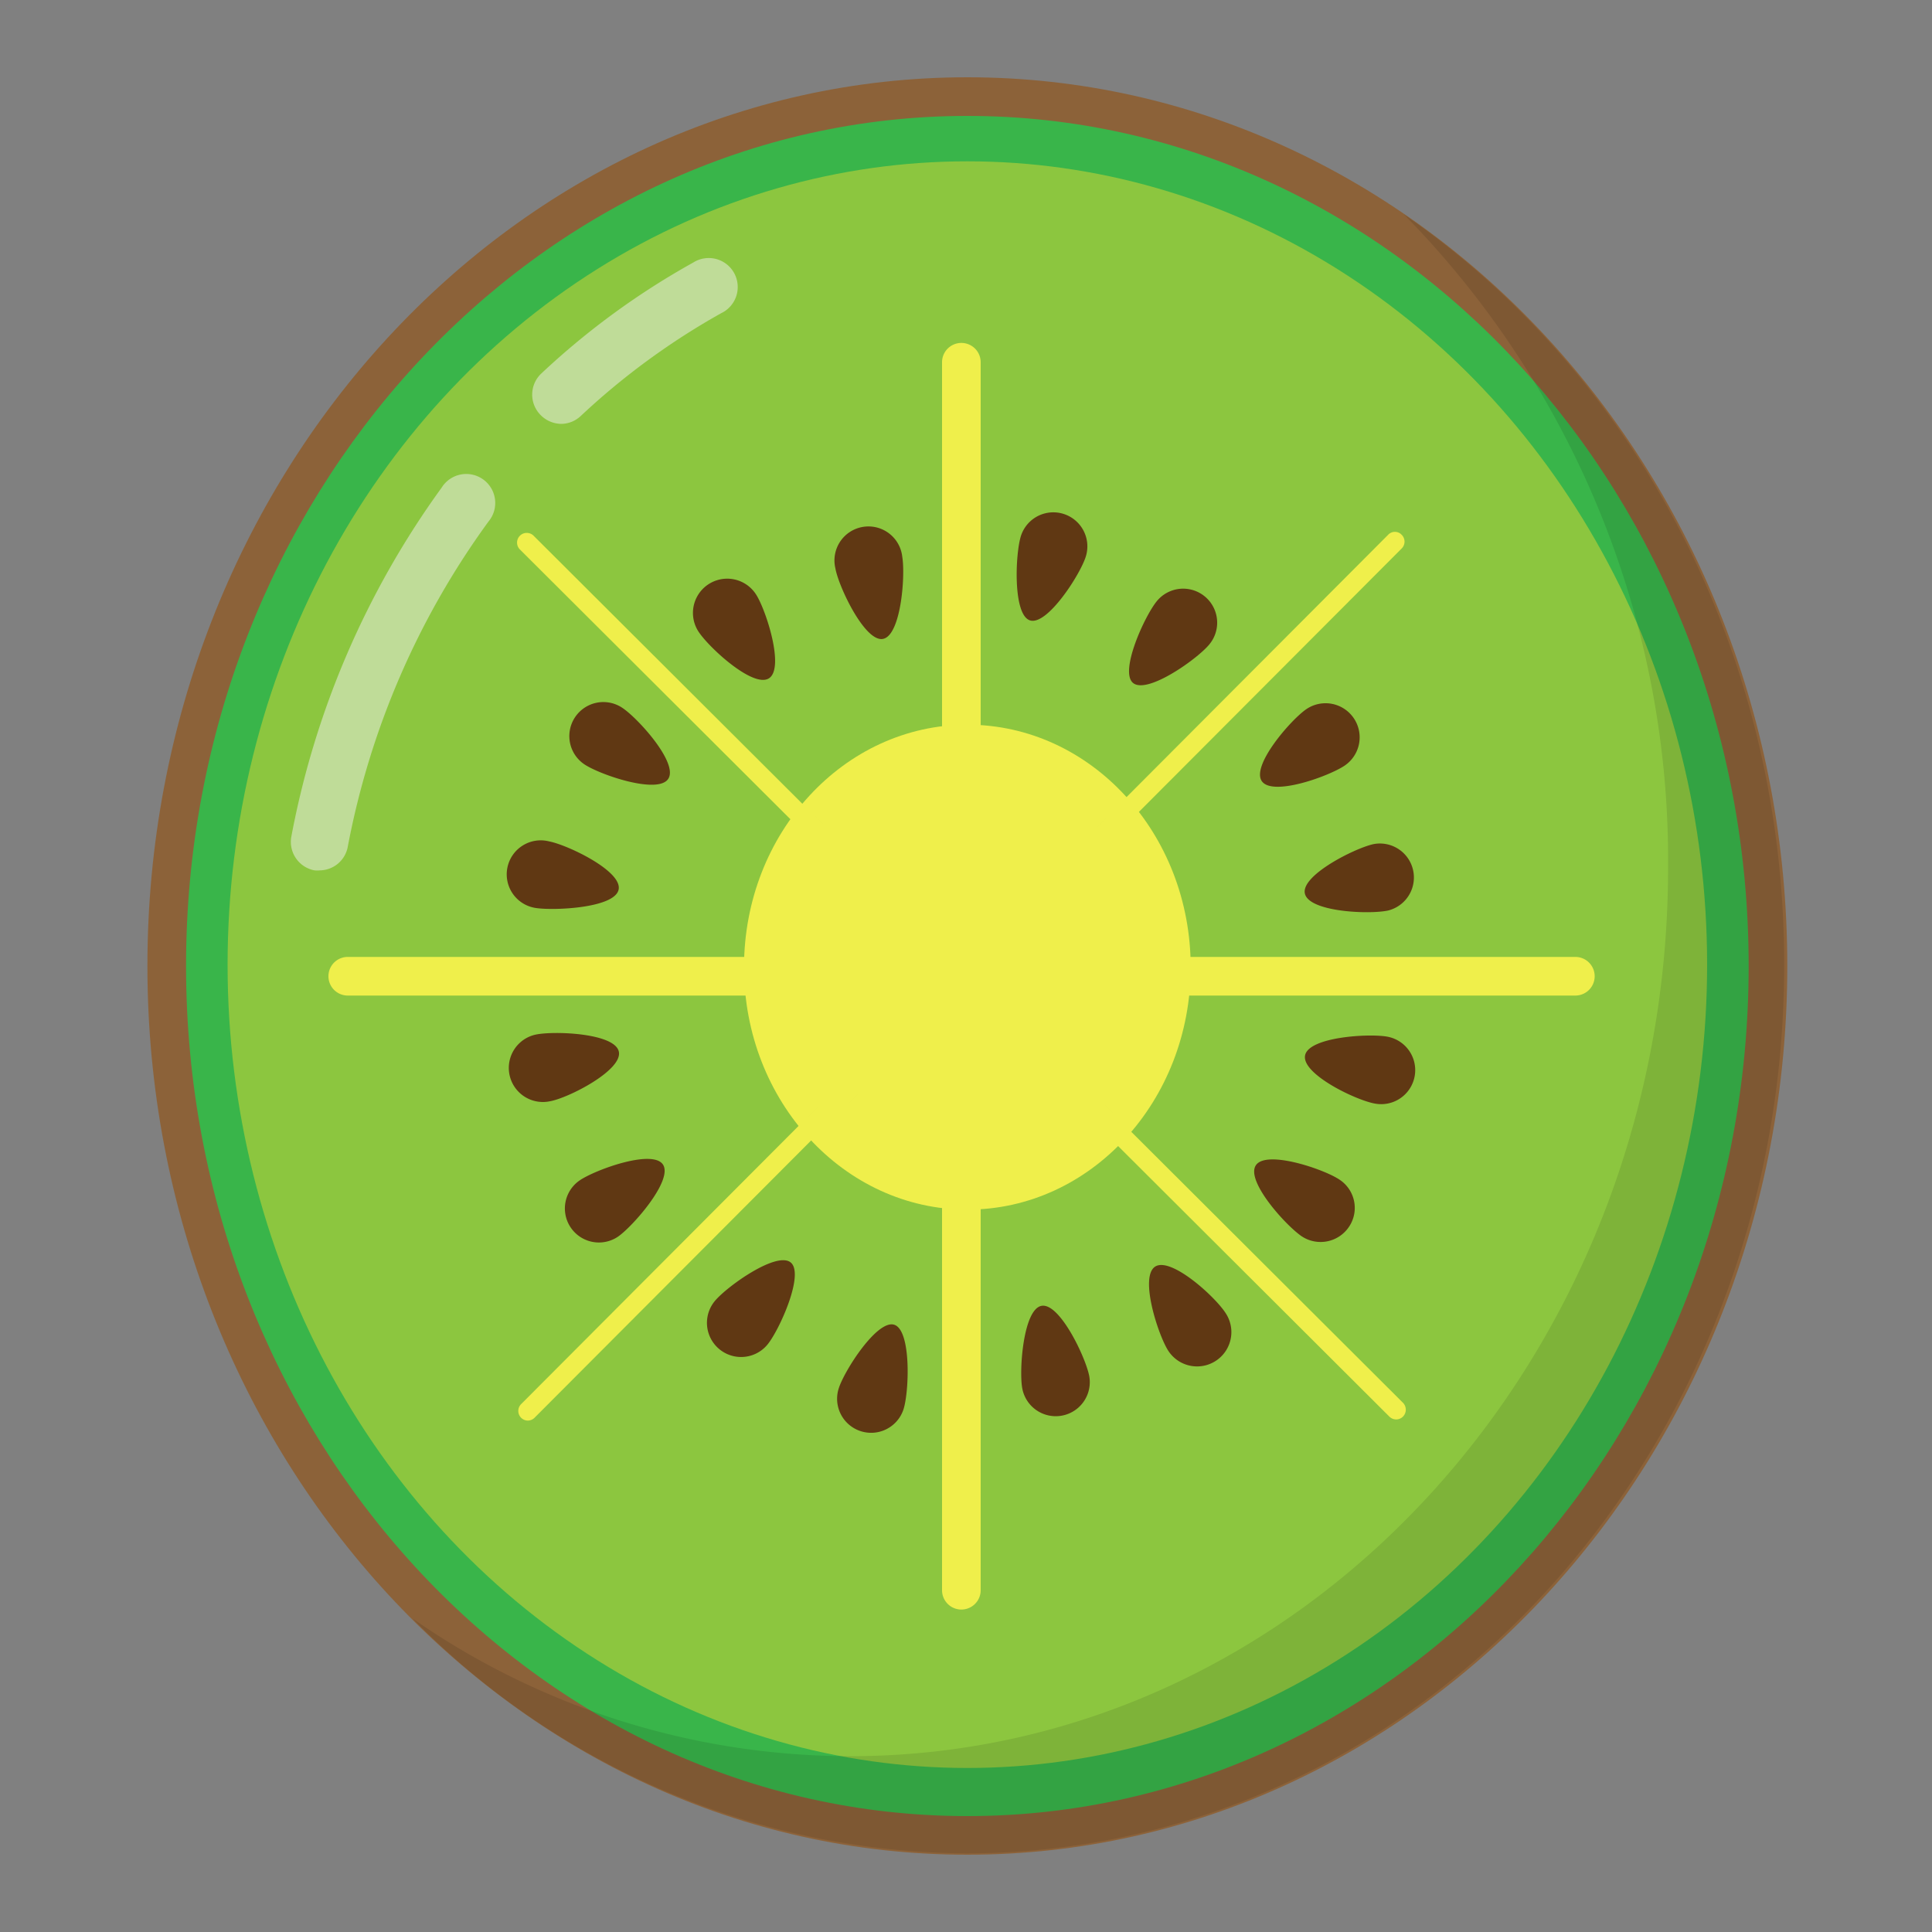 <svg id="Layer_1" height="512" viewBox="0 0 100 100" width="512" xmlns="http://www.w3.org/2000/svg" data-name="Layer 1"><rect x="0" y="0" width="100" height="100" fill="#808080" stroke="none"/><ellipse cx="50.07" cy="50" fill="#39b54a" rx="41.44" ry="45"/><path d="m50.07 96c-23.4 0-42.44-20.64-42.44-46s19-46 42.44-46 42.44 20.64 42.44 46-19.04 46-42.44 46zm0-90c-22.3 0-40.44 19.74-40.44 44s18.14 44 40.44 44 40.44-19.74 40.44-44-18.14-44-40.44-44z" fill="#8c6239"/><ellipse cx="50.07" cy="49.93" fill="#8cc63f" rx="38.29" ry="41.58"/><g opacity=".5"><path d="m29.07 21.94a1.53 1.53 0 0 1 -1.1-.47 1.5 1.5 0 0 1 .03-2.12 39.5 39.5 0 0 1 7.88-5.76 1.5 1.5 0 1 1 1.45 2.62 37.06 37.06 0 0 0 -7.28 5.33 1.5 1.5 0 0 1 -.98.4z" fill="#f2f2f2"/></g><g opacity=".5"><path d="m16.56 45.05a1.33 1.33 0 0 1 -.28 0 1.5 1.5 0 0 1 -1.2-1.75 44.88 44.88 0 0 1 7.78-18.06 1.5 1.5 0 1 1 2.42 1.76 41.75 41.75 0 0 0 -7.28 16.83 1.49 1.49 0 0 1 -1.44 1.22z" fill="#f2f2f2"/></g><ellipse cx="50.07" cy="50.06" fill="#efef4b" rx="11.56" ry="12.55"/><path d="m72.27 73.47a.51.51 0 0 1 -.36-.15l-45-44.88a.5.5 0 0 1 .71-.71l45 44.88a.51.51 0 0 1 0 .71.5.5 0 0 1 -.35.15z" fill="#efef4b"/><path d="m27.32 73.53a.5.5 0 0 1 -.35-.85l44.88-45a.48.48 0 0 1 .7 0 .5.5 0 0 1 0 .71l-44.89 45a.5.5 0 0 1 -.34.14z" fill="#efef4b"/><path d="m81.54 51.53h-63.54a1 1 0 0 1 0-2h63.54a1 1 0 0 1 0 2z" fill="#efef4b"/><path d="m49.76 83.31a1 1 0 0 1 -1-1v-63.56a1 1 0 1 1 2 0v63.56a1 1 0 0 1 -1 1z" fill="#efef4b"/><path d="m32 64a1.76 1.76 0 0 1 -2-2.9c.8-.55 3.76-1.63 4.31-.83s-1.53 3.18-2.31 3.73z" fill="#603813"/><path d="m28.47 57a1.76 1.76 0 0 1 -.74-3.45c.95-.2 4.09-.08 4.3.88s-2.6 2.4-3.56 2.57z" fill="#603813"/><path d="m71.82 53.66a1.76 1.76 0 0 1 -.66 3.46c-1-.18-3.79-1.53-3.61-2.49s3.32-1.15 4.27-.97z" fill="#603813"/><path d="m69.32 61.05a1.75 1.75 0 0 1 .51 2.44 1.77 1.77 0 0 1 -2.44.51c-.81-.54-2.92-2.86-2.39-3.68s3.51.19 4.32.73z" fill="#603813"/><path d="m63.46 68a1.76 1.76 0 0 1 -3 1.9c-.52-.82-1.49-3.81-.67-4.34s3.15 1.59 3.67 2.44z" fill="#603813"/><g opacity=".1"><path d="m92.35 49.93c0 25.39-18.95 46-42.34 46a40.42 40.42 0 0 1 -28.66-12.16 39.7 39.7 0 0 0 22.65 7.13c23.39 0 42.34-20.58 42.34-46a47.68 47.68 0 0 0 -13.68-33.81c11.84 8.15 19.69 22.5 19.69 38.84z"/></g><g fill="#603813"><path d="m56.38 71.23a1.76 1.76 0 1 1 -3.47.62c-.17-.95.06-4.09 1-4.26s2.29 2.68 2.47 3.64z"/><path d="m46.77 72.93a1.76 1.76 0 0 1 -3.36-1.06c.29-.93 2-3.59 2.88-3.3s.77 3.43.48 4.36z"/><path d="m39.72 69.6a1.76 1.76 0 0 1 -2.72-2.26c.62-.75 3.18-2.58 3.92-2s-.58 3.51-1.2 4.26z"/><path d="m67.61 36.71a1.76 1.76 0 0 1 2 2.91c-.8.55-3.75 1.62-4.3.81s1.5-3.17 2.3-3.72z"/><path d="m71.1 43.69a1.76 1.76 0 0 1 .74 3.44c-1 .21-4.09.07-4.3-.88s2.61-2.36 3.56-2.56z"/><path d="m27.75 47a1.76 1.76 0 1 1 .67-3.45c.95.18 3.79 1.53 3.6 2.49s-3.32 1.1-4.27.96z"/><path d="m30.26 39.57a1.76 1.76 0 0 1 1.94-2.94c.81.53 2.92 2.86 2.39 3.68s-3.51-.2-4.33-.74z"/><path d="m36.14 32.67a1.76 1.76 0 1 1 3-1.89c.52.82 1.48 3.81.66 4.33s-3.14-1.62-3.66-2.44z"/><path d="m43.24 29.42a1.76 1.76 0 1 1 3.46-.61c.17 1-.07 4.09-1 4.26s-2.29-2.69-2.46-3.65z"/><path d="m52.84 27.75a1.76 1.76 0 1 1 3.36 1.06c-.29.93-2 3.59-2.89 3.3s-.76-3.43-.47-4.36z"/><path d="m59.89 31.1a1.76 1.76 0 1 1 2.7 2.26c-.62.75-3.18 2.57-3.93 2s.6-3.51 1.23-4.26z"/></g></svg>
